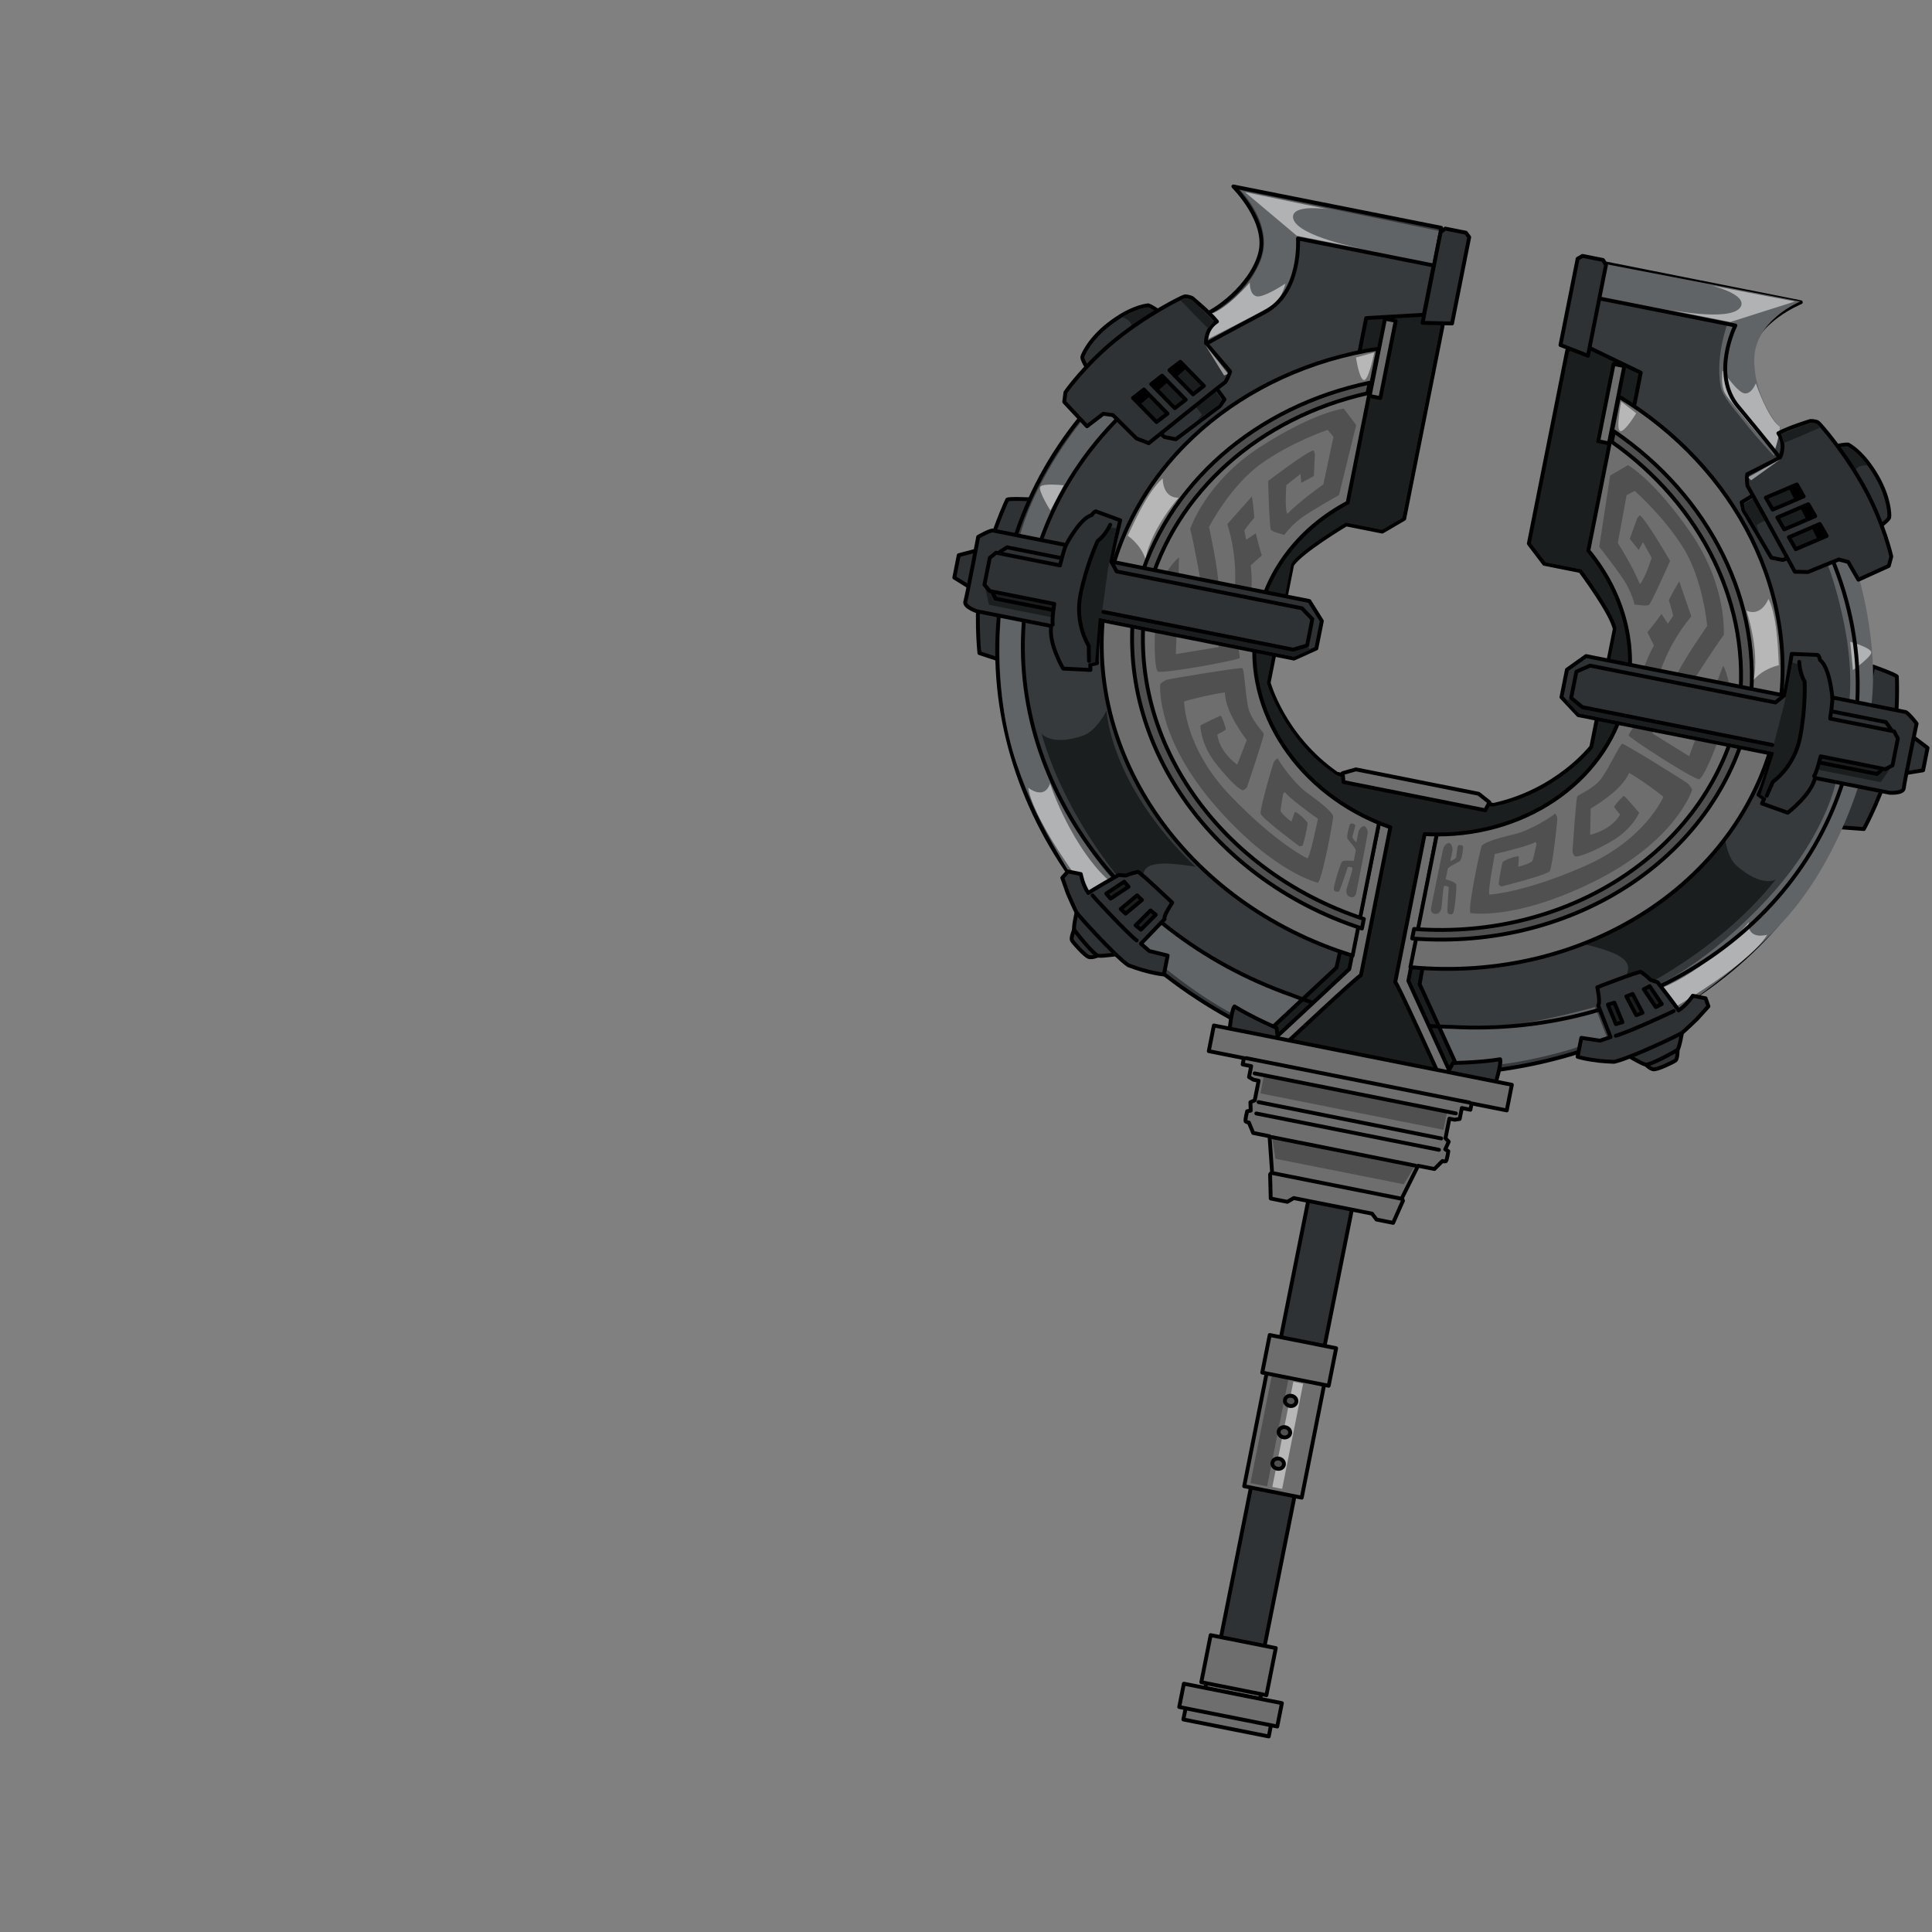 <svg xmlns="http://www.w3.org/2000/svg" width="500" height="500" version="1.1"><rect width="100%" height="100%" fill="#808080" stroke="none"/><g id="x9065" data-trait-type="Weapons" data-trait-value="Hammer"><g><g><g><g><path style="fill:#2E3234;stroke:#000000;stroke-linecap:round;stroke-linejoin:round;" d="M267.333,129.252c0,0-6.068-0.302-6.645,0.036c-1.482,3.172-5.103,11.955-6.748,20.223c-1.643,8.271-0.475,19.511-0.475,19.511l5.747,1.898L267.333,129.252z"></path><g><path style="fill:#363A3C;stroke:#000000;stroke-linecap:round;stroke-linejoin:round;" d="M311.292,158.175c5.29-26.591,26.589-45.915,51.88-49.959l9.8-49.265l-53.782-10.699c0,0,9.105,8.975,6.939,17.292c-2.164,8.317-11.755,15.457-15.865,16.449c-4.113,0.991-11.414,5.763-11.414,5.763l1.574,0.942c-20.612,14.654-35.482,35.851-40.526,61.208c-9.929,49.912,21.481,99.501,72.431,120.073l7.537-7.229l9.768-12.466l0.685-21.055C322.279,218.387,305.225,188.672,311.292,158.175z"></path><path style="fill:#1B1E1E;" d="M269.54,189.838c0,0,2.523,3.381,10.761,0.542c3.474-1.195,6.084-6.464,6.084-6.464s0.694,19.004,22.982,40.383c-8.061-1.282-12.854-1.277-13.466,1.798c-0.613,3.077-0.854,7.503-0.854,7.503S276.7,214.924,269.54,189.838z"></path></g><g><path style="fill:#616467;" d="M301.408,250.454c0,0,9.764,8.179,19.5,12.873c8.076,4.005,9.738,4.096,9.738,4.096l8.871-7.827c0,0-16.403-6.142-23.074-9.986c-6.669-3.845-16.317-11.401-16.317-11.401l-5.738,5.935L301.408,250.454z"></path><path style="fill:#616467;" d="M259.021,159.128c0.063,0.492-2.224,20.102,4.099,38.548c5.059,14.753,13.776,28.319,13.776,28.319l4.066,6.083l7.929-3.697c0,0-9.596-8.555-18.359-30.67c-8.942-22.564-5.667-37.42-5.667-37.42L259.021,159.128z"></path><path style="opacity:0.5;fill:#FFFFFF;" d="M266.11,203.866c0,0,4.124,3.377,5.656-1.115c2.158,6.827,9.184,21.334,17.372,26.798c-2.949,3.572-4.854,5.11-4.854,5.11S267.658,213.767,266.11,203.866z"></path></g><g><path style="fill:#616467;" d="M280.277,108.519c0,0-12.13,14.374-16.512,30.769c1.999,0.4,5.69,1.132,5.69,1.132s1.838-7.628,8.684-17.937c6.849-10.308,11.702-14.619,11.702-14.619l-4.123-3.378L280.277,108.519z"></path><path style="opacity:0.5;fill:#FFFFFF;" d="M271.829,132.1c0,0-3.095-4.933-2.636-6.041c0.461-1.107,6.091-0.467,6.091-0.467L271.829,132.1z"></path><path style="fill:#616467;" d="M320.936,49.203c0,0,9.152,9.032,5.18,18.554c-3.971,9.522-12.944,13.652-12.944,13.652l-1.299,7.335c0,0,5.375-2.338,11.094-5.546c3.188-1.789,7.201-3.604,8.711-6.021c4.222-6.753,4.443-15.504,4.443-15.504l34.527,6.869l1.744-8.767L320.936,49.203z"></path><path style="opacity:0.5;fill:#FFFFFF;" d="M312.361,87.881c0,0,15.274-7.671,17.334-9.181c2.061-1.508,2.978-5.323,2.978-5.323s-5.716,3.82-7.531,3.298c-1.813-0.52-1.696-3.534-1.696-3.534s-6.019,6.956-10.077,8.068C312.266,84.345,312.361,87.881,312.361,87.881z"></path><path style="opacity:0.5;fill:#FFFFFF;" d="M322.193,49.709l13.421,11.302l17.068,3.396c0,0-16.64-3.151-17.968-7.731c-0.666-2.299,2.428-3.354,8.98-2.531C336.928,52.8,322.193,49.709,322.193,49.709z"></path></g></g><g><path style="fill:#2E3234;stroke:#000000;stroke-linecap:round;stroke-linejoin:round;" d="M484.776,172.505c0,0,5.722,2.042,6.127,2.576c0.155,3.499,0.137,12.997-1.509,21.266c-1.644,8.27-7.026,18.208-7.026,18.208l-6.037-0.447L484.776,172.505z"></path><g><path style="fill:#363A3C;stroke:#000000;stroke-linecap:round;stroke-linejoin:round;" d="M467.905,122.773l1.816-0.268c0,0-4.919-7.203-8.337-9.693c-3.42-2.489-9.547-12.757-8.364-21.269c1.183-8.511,13.03-13.318,13.03-13.318l-53.604-10.662l-9.686,48.688c22.778,13.119,35.775,39.706,30.363,66.917c-6.2,31.157-34.377,52.334-65.205,50.642l-7.313,19.417l4.258,15.253l4.195,9.566c54.944,0.488,102.938-33.304,112.865-83.216C486.969,169.474,481.343,144.201,467.905,122.773z"></path><path style="fill:#1B1E1E;" d="M459.553,227.637c0,0-3.625,2.153-10.151-3.62c-2.747-2.431-3.145-8.299-3.145-8.299s-7.914,17.292-36.688,28.515c7.937,1.898,12.366,3.737,11.755,6.815c-0.613,3.075-2.084,7.258-2.084,7.258S443.336,248.07,459.553,227.637z"></path></g><g><path style="fill:#616467;" d="M406.915,271.443c0,0-12.151,3.817-22.944,4.428c-8.994,0.608-10.563,0.059-10.563,0.059l-5.202-10.628c0,0,17.508,0.603,25.141-0.396c7.633-0.998,19.438-4.286,19.438-4.286l3.03,7.677L406.915,271.443z"></path><path style="fill:#616467;" d="M481.023,203.289c-0.244,0.431-5.639,19.423-18.538,34.043c-10.319,11.695-23.565,20.891-23.565,20.891l-6.083,4.068l-5.91-6.453c0,0,12.137-4.231,28.698-21.309c16.896-17.424,19.555-32.402,19.555-32.402L481.023,203.289z"></path><path style="opacity:0.5;fill:#FFFFFF;" d="M457.354,241.906c0,0-5.101,1.544-4.798-3.192c-4.609,5.479-16.651,16.193-26.306,18.11c1.357,4.425,2.53,6.577,2.53,6.577S452.136,250.462,457.354,241.906z"></path></g><g><path style="fill:#616467;" d="M480.752,148.397c0,0,5.706,17.921,3.482,34.746c-2-0.399-5.694-1.134-5.694-1.134s1.224-7.749-1.155-19.894c-2.381-12.144-5.218-17.984-5.218-17.984l5.101-1.543L480.752,148.397z"></path><path style="opacity:0.5;fill:#FFFFFF;" d="M479.531,173.414c0,0,4.75-3.372,4.747-4.572c-0.001-1.199-5.445-2.761-5.445-2.761L479.531,173.414z"></path><path style="fill:#616467;" d="M465.89,78.037c0,0-11.914,4.841-11.888,15.158c0.025,10.316,6.739,17.567,6.739,17.567l-1.61,7.275c0,0-4.072-4.218-8.125-9.372c-2.26-2.871-5.276-6.084-5.746-8.895c-1.315-7.856,1.828-16.024,1.828-16.024l-34.525-6.868l1.743-8.765L465.89,78.037z"></path><path style="opacity:0.5;fill:#FFFFFF;" d="M459.008,117.053c0,0-11.175-12.935-12.5-15.117s-0.714-6.058-0.714-6.058s3.819,5.718,5.696,5.931c1.875,0.212,2.918-2.618,2.918-2.618s2.898,8.73,6.224,11.31C460.452,113.823,459.008,117.053,459.008,117.053z"></path><path style="opacity:0.5;fill:#FFFFFF;" d="M464.535,78.023l-16.725,5.308l-17.07-3.396c0,0,16.578,3.457,19.558-0.266c1.494-1.87-0.957-4.029-7.327-5.774C449.739,75.239,464.535,78.023,464.535,78.023z"></path></g></g></g><g><path style="fill:#1B1E1E;stroke:#000000;stroke-linecap:round;stroke-linejoin:round;" d="M433.458,184.09c5.194-26.112-18.065-41.222-18.065-41.222l9.234-46.422l-13.822-6.671l-3.519-0.059l-1.687,0.984l-9.938,49.977l3.976,5.24l9.334,1.857c0,0,8.196,10.981,8.92,15.045c-0.433,2.177-6.062,30.465-6.062,30.465s-8.729,11.385-25.284,15.028c-9.167-1.823-20.302-4.038-20.302-4.038s-11.134-2.215-20.3-4.039c-13.898-9.702-17.612-23.561-17.612-23.561s5.629-28.289,6.063-30.465c2.223-3.478,13.999-10.485,13.999-10.485l9.332,1.856l5.682-3.32l9.94-49.976l-1.18-1.554l-3.274-1.292l-15.322,0.874l-9.231,46.422c0,0-27.272,5.059-32.47,31.17c-6.804,34.203,24.953,50.022,41.714,55.895l-7.709,34.628l-21.2,19.767l54.751,10.887l-12.023-26.37l6.129-34.943C391.264,220.756,426.654,218.293,433.458,184.09z"></path><g><path style="fill:#1B1E1E;" d="M412.429,193.562c0,0-10.333,12.572-26.613,15.25c-0.523,0.614-0.646,0.831-0.646,0.831s14.947,0.016,27.999-14.975C412.675,193.929,412.429,193.562,412.429,193.562z"></path><rect x="413.083" y="185.821" transform="matrix(-0.981 -0.194 0.194 -0.981 782.629 457.065)" style="fill:#1B1E1E;" width="1.177" height="8.86"></rect><g><polygon style="fill:#1B1E1E;" points="396.354,140.721 400.075,145.559 400.247,144.244 397.892,141.026 408.017,90.123 406.233,91.046 "></polygon><rect x="400.018" y="145.212" transform="matrix(0.981 0.195 -0.195 0.981 36.252 -76.231)" style="fill:#1B1E1E;" width="10.055" height="1.353"></rect><path style="fill:#1B1E1E;" d="M409.365,147.376c0,0,7.994,10.554,8.998,15.15c-0.352,1.768-1.668,8.381-1.668,8.381l1.309,0.26l1.896-9.534c0,0-2.482-6.411-9.791-15.428C409.26,147.206,409.365,147.376,409.365,147.376z"></path></g></g><g><path style="fill:#1B1E1E;" d="M327.861,176.737c0,0,4.735,15.571,18.753,24.275c0.247,0.771,0.277,1.015,0.277,1.015s-13.813-5.706-20.136-24.549C327.491,176.984,327.861,176.737,327.861,176.737z"></path><rect x="327.394" y="168.775" transform="matrix(0.981 0.195 -0.195 0.981 39.974 -60.512)" style="fill:#1B1E1E;" width="1.172" height="8.86"></rect><g><polygon style="fill:#1B1E1E;" points="362.935,134.073 357.646,137.118 357.988,135.838 361.397,133.767 371.521,82.863 372.815,84.399 "></polygon><rect x="347.899" y="134.845" transform="matrix(-0.981 -0.195 0.195 -0.981 672.659 337.251)" style="fill:#1B1E1E;" width="10.055" height="1.353"></rect><path style="fill:#1B1E1E;" d="M348.365,135.243c0,0-11.424,6.691-14.11,10.554c-0.35,1.769-1.667,8.381-1.667,8.381l-1.307-0.261l1.896-9.535c0,0,4.745-4.971,14.948-10.505C348.527,135.126,348.365,135.243,348.365,135.243z"></path></g></g></g><g><g><path style="fill:none;stroke:#000000;stroke-linecap:round;stroke-linejoin:round;" d="M311.62,91.652c-23.104,12.554-40.148,33.528-45.32,59.528c-8.954,45.014,20.738,89.728,67.953,106.335c0,0,5.194,2.057,7.324,2.479"></path><path style="fill:none;stroke:#000000;stroke-linecap:round;stroke-linejoin:round;" d="M309.524,90.405c0,0,8.055-4.513,17.739-9.593c9.691-5.085,8.646-19.09,8.646-19.09l35.365,7.034"></path><path style="fill:#2E3234;stroke:#000000;stroke-linecap:round;stroke-linejoin:round;" d="M375.787,83.716c0.089-0.435,4.445-22.341,4.445-22.341l-0.876-1.155l-5.321-1.059l-1.199,0.892l-4.676,23.502L375.787,83.716z"></path><rect x="356.344" y="82.564" transform="matrix(0.981 0.195 -0.195 0.981 24.964 -67.999)" style="fill:#6E6E6E;stroke:#000000;stroke-linecap:round;stroke-linejoin:round;" width="2.824" height="20.384"></rect><path style="fill:#6E6E6E;stroke:#000000;stroke-linecap:round;stroke-linejoin:round;" d="M349.188,250.8l-19.214,17.896l2.581,1.569c0,0,19.176-17.99,19.652-17.858l7.619-38.3c-0.998-0.348-1.979-0.723-2.943-1.12L349.188,250.8z"></path><g><path style="fill:#6E6E6E;stroke:#000000;stroke-linecap:round;stroke-linejoin:round;" d="M325.396,160.408c2.646-13.31,11.46-24.005,23.375-30.308l7.93-39.858c-34.971,5.398-63.582,29.255-70.182,62.433c-8.104,40.745,19.845,81.206,63.535,94.648l6.829-34.334C334.698,203.883,321.057,182.217,325.396,160.408z"></path><path style="opacity:0.5;fill:#FFFFFF;" d="M291.872,138.645c0.489-0.862,4.786-11.199,9.026-14.831c0.19,5.472,4.124,4.976,4.124,4.976s-7.003,7.879-8.592,15.876C295.259,140.917,291.872,138.645,291.872,138.645z"></path><path style="opacity:0.5;fill:#FFFFFF;" d="M350.93,92.517c0,0,0.806,5.596,2.035,5.839c1.229,0.245,2.698-7.137,2.698-7.137L350.93,92.517z"></path><path style="fill:#505050;stroke:#000000;stroke-linecap:round;stroke-linejoin:round;" d="M353.911,101.776l0.541-2.722c-29.194,6.092-52.903,26.081-60.163,53.582l2.76,0.549C304.006,127.063,326.314,107.972,353.911,101.776z"></path><path style="fill:#505050;stroke:#000000;stroke-linecap:round;stroke-linejoin:round;" d="M297.045,152.511c0.28-1.388,0.599-2.76,0.958-4.112l-2.763-0.549c-0.357,1.354-0.674,2.726-0.949,4.115c-7.515,37.775,18.012,75.292,58.182,88.327l0.489-2.463C314.317,225.112,289.8,188.937,297.045,152.511z"></path><g><path style="fill:#505050;" d="M308.021,136.893c0,0,3.929-12.036,17.996-21.152c14.052-9.106,21.733-10.003,21.733-10.003l3.237,4.262l-4.455,18.117c0,0-5.556,3.117-8.889,5.32c-3.332,2.204-5.248,4.989-5.248,4.989s-3.08-0.764-3.485-1.297c-0.406-0.533-0.714-12.659-0.714-12.659s10.032-7.656,11.784-7.911c0.318,0.968,0.318,0.968,0.318,0.968l-0.277,5.675l-3.248,1.768l-0.221-2.305l-3.64,2.894c0,0-0.497,5.934,0.226,7.435c3.62-3.653,9.347-7.643,9.347-7.643l2.618-12.296l-1.511-1.809c0,0-9.306,3.125-17.238,8.787c-7.932,5.661-13.459,16.325-13.459,16.325s2.584,11.824,2.411,15.258c-0.309,3.257-4.323,0.348-4.323,0.348S309.18,141.347,308.021,136.893z"></path><path style="fill:#505050;" d="M317.632,135.638l6.365-7.179c0,0,0.589,3.887,0.599,5.549c-1.55,1.804-2.566,3.279-2.566,3.279l0.476,2.412l2.485-1.692c0,0,1.233,4.921,1.581,5.744c-1.435,1.223-2.897,2.591-2.897,2.591s0.589,3.887,0.003,7.692c-3.41-0.83-4.17-1.283-4.17-1.283S320.543,144.965,317.632,135.638z"></path><path style="fill:#505050;" d="M300.992,149.671c0.045-0.217,2.102-3.824,4.138-5.397c-0.048,4.402-0.825,25.002-0.825,25.002l11.081-1.812l-0.284-2.093l4.969,0.367c0,0,0.913,4.083,0.754,4.561c-0.158,0.477-18.725,3.967-21.193,3.534c-1.496-1.77-0.775-20.175,1.319-23.944"></path><path style="fill:#505050;" d="M341.167,228.469c0,0-11.153-2.332-26.252-19.475c-16.009-18.171-14.651-31.926-14.651-31.926c-0.018-0.229,1.066-0.863,1.562-1.104c0.496-0.242,19.168-3.313,19.689-3.04c0.519,0.273,0.771,6.713,1.505,10.084c0.732,3.368,3.9,6.374,4.049,6.913c0.148,0.537-4.339,13.783-4.339,13.783s-0.602,0.786-1.115,0.798c-0.513,0.009-2.852-1.7-6.931-6.865c-4.079-5.167-4.029-9.907-4.029-9.907s5.041-2.56,5.286-2.512c0.246,0.051,1.44,3.342,1.266,3.588c-0.178,0.249-2.167,1.267-2.167,1.267s0.204,4.112,5.149,7.811c1.283-3.251,2.475-6.351,2.475-6.351s-5.657-7.175-5.653-12.322c-2.804,0.291-10.307,2.078-10.558,2.368c0,0,0.051,11.942,12,24.387c11.948,12.444,19.887,16.173,19.887,16.173c0.68-0.208,2.613-9.605,2.742-10.26c-1.028-0.598-8.141-5.916-8.521-6.896c-0.288,0.168-0.474,0.47-0.474,0.47s-0.678,3.711-0.674,4.335c0.006,0.622,2.578,2.773,2.821,2.822c0.373-1.226,0.878-2.484,0.878-2.484c0.523-0.064,3.012,2.185,3.314,2.923c-0.203,1.654-1.149,5.765-1.354,5.837c-0.205,0.073-0.794,0.124-0.794,0.124s-9.897-7.341-10.051-8.5c0.001-1.924,3.245-13.099,3.505-13.442c0.26-0.345,1.023-0.983,0.98-0.766c-0.043,0.217,3.862,6.252,7.832,9.079c3.971,2.825,6.457,5.074,6.48,5.926c0.022,0.853-2.536,14.992-3.827,16.999"></path><path style="fill:#505050;" d="M349.352,213.301c0,0-0.983,3.026-0.612,3.724c0.375,0.694,2.237,2.537,2.122,3.135c-0.119,0.6-0.533,2.664-0.533,2.664s-2.609-0.348-3.038,0.19c-0.423,0.537-2.354,6.713-2.081,7.275c0.269,0.563,1.027,0.601,1.328,0.378c0.298-0.222,2.27-6.278,2.27-6.278s1.121-0.171,1.218,0.298c0.096,0.472-1.541,5.18-1.577,5.682c-0.037,0.501-0.047,1.518,1.109,1.804c1.156,0.289,1.415-1.018,1.415-1.018s3.029-15.233,3.004-15.748c-0.026-0.513-0.332-1.536-0.955-1.604c-0.628-0.067-1.272,0.935-1.389,1.194s-0.605,3.048-0.605,3.048s-0.955-0.984-1.011-1.333c-0.061-0.351,0.839-2.944,0.699-3.197C350.572,213.26,349.758,212.872,349.352,213.301z"></path></g></g><g><path style="fill:#2E3234;stroke:#000000;stroke-linecap:round;stroke-linejoin:round;" d="M300.116,80.804c0,0-1.612-1.302-2.961-1.795c-1.135,0.151-4.739,0.716-10.06,4.785c-5.019,3.842-6.85,7.913-6.979,8.565c-0.131,0.653,1.281,2.969,1.281,2.969L300.116,80.804z"></path><path style="fill:#1B1E1E;" d="M290.412,82.079c0,0,2.661,0.689,2.479,2.811c2.182-1.724,6.207-4.28,6.207-4.28s-1.262-0.891-1.954-1.029C294.654,79.646,291.06,81.646,290.412,82.079z"></path><polygon style="fill:#2E3234;stroke:#000000;stroke-linecap:round;stroke-linejoin:round;" points="299.484,111.368 301.354,113.096 304.299,113.683 315.708,105.094 316.902,103.371 314.098,99.495 "></polygon><polygon style="fill:#1B1E1E;" points="309.46,105.291 311.058,107.289 309.907,108.658 315.47,104.809 316.145,103.423 314.497,101.256 "></polygon><path style="fill:#2E3234;stroke:#000000;stroke-linecap:round;stroke-linejoin:round;" d="M275.417,104.015l5.895,6.303l4.218-3.234l2.484,0.344l6.117,6.042l3.158,1.232c0,0,19.057-15.361,19.826-15.813c1.001-1.608,1.231-2.77,1.231-2.77l-6.214-7.269c0,0-0.289-3.677,2.819-5.624c-2.051-2.52-6.444-6.107-6.444-6.107s-1.25-0.551-1.964-0.391c-0.713,0.159-9.59,4.577-17.698,11.108c-8.105,6.531-13.104,13.681-13.104,13.681L275.417,104.015z"></path><path style="opacity:0.5;fill:#FFFFFF;" d="M311.802,89.09l5.936,7.536c0,0-0.069,0.345-0.946,0.531C315.429,94.968,311.802,89.09,311.802,89.09z"></path><path style="fill:#1B1E1E;" d="M305.447,77.634c0,0,1.044-0.432,1.29-0.462c0.246-0.032,1.477,0.213,1.678,0.413c0.199,0.2,5.77,5.543,5.77,5.543s-1.286,1.664-1.488,1.863C312.065,84.545,305.447,77.634,305.447,77.634z"></path><g><polygon style="fill:#1B1E1E;stroke:#000000;stroke-linecap:round;stroke-linejoin:round;" points="302.148,107.041 299.321,109.224 293.222,102.988 296.049,100.805 "></polygon><polygon points="295.083,104.71 297.331,102.758 296.2,101.215 293.55,103.085 "></polygon><polygon style="fill:#1B1E1E;stroke:#000000;stroke-linecap:round;stroke-linejoin:round;" points="306.861,103.454 304.037,105.639 297.933,99.402 300.758,97.217 "></polygon><polygon points="299.844,100.98 302.091,99.029 300.959,97.485 298.307,99.357 "></polygon><polygon style="fill:#1B1E1E;stroke:#000000;stroke-linecap:round;stroke-linejoin:round;" points="311.574,99.867 308.747,102.052 302.647,95.816 305.473,93.632 "></polygon><polygon points="304.556,97.48 306.804,95.531 305.671,93.985 303.021,95.856 "></polygon></g></g><g><polygon style="fill:#2E3234;stroke:#000000;stroke-linecap:round;stroke-linejoin:round;" points="250.907,151.924 246.97,149.482 248.124,143.679 253.691,142.223 "></polygon><g><path style="fill:#2E3234;stroke:#000000;stroke-linecap:round;stroke-linejoin:round;" d="M289.918,134.649c0,0-2.482,9.914-2.301,10.704c10.151,2.018,51.245,10.193,51.245,10.193l3.229,5.165l-1.415,7.109l-5.796,2.617l-50.265-9.997c0,0-1.025,9.446-0.691,11.173c-1.26,0.351-1.779,0.4-1.779,0.4l0.067,1.37l-7.077-0.352c0,0-3.816-6.489-3.084-11.021c-7.042-1.4-19.319-3.842-19.319-3.842s-3.188-1.086-2.929-2.393c0.74-2.87,3.348-16.827,3.348-16.827s2.696-1.577,3.736-1.671c6.875,1.369,18.991,3.777,18.991,3.777s3.6-6.975,6.641-7.727c0.503-0.806,1.051-0.999,1.051-0.999L289.918,134.649z"></path><path style="fill:#1B1E1E;" d="M287.351,136.466l-3.288,4.063c0,0-3.938,7.421-4.521,13.09c-0.771,7.501,2.06,13.359,2.06,13.359l0.25,4.766l1.581-0.324l0.904-11.172l0.899-2.1l1.521-10.967l2.147-10.486L287.351,136.466z"></path><polygon style="fill:#1B1E1E;" points="254.771,151.335 255.941,156.519 272.32,159.775 272.994,156.393 255.908,153.075 "></polygon><polygon style="fill:#1B1E1E;" points="339.262,168.055 338.206,167.412 334.695,167.691 285.407,157.887 283.824,159.81 334.972,169.985 "></polygon><polyline style="fill:none;stroke:#000000;stroke-linecap:round;stroke-linejoin:round;" points="287.617,145.354 288.987,147.887 336.957,157.43 339.634,160.223 338.278,167.042 334.658,168.131 285.541,158.36 "></polyline><path style="fill:none;stroke:#000000;stroke-linecap:round;stroke-linejoin:round;" d="M281.827,171.045l-0.068-3.936c0,0-3.661-5.554-2.131-13.242c1.528-7.688,4.465-13.891,4.465-13.891c2.06-1.512,3.225-4.157,3.225-4.157"></path><path style="fill:#2E3234;stroke:#000000;stroke-linecap:round;stroke-linejoin:round;" d="M275.878,141.056c-0.586,1.242-1.558,5.271-1.558,5.271l-16.538-3.288l-1.626,1.334l-1.385,6.963l1.377,1.631l16.698,3.322c0,0-0.673,4.239-0.384,5.354"></path><polyline style="fill:none;stroke:#000000;stroke-linecap:round;stroke-linejoin:round;" points="256.908,153.419 257.633,154.919 272.039,157.786 "></polyline><polyline style="fill:none;stroke:#000000;stroke-linecap:round;stroke-linejoin:round;" points="258.659,142.91 260.613,141.641 274.203,144.344 "></polyline></g></g><g><g><path style="fill:#2E3234;stroke:#000000;stroke-linecap:round;stroke-linejoin:round;" d="M277.998,240.56c0,0-0.944,2.188-0.563,2.83c0.384,0.644,3.2,3.803,4.262,4.243c1.063,0.438,3.063-0.635,3.063-0.635L277.998,240.56z"></path><path style="fill:#2E3234;stroke:#000000;stroke-linecap:round;stroke-linejoin:round;" d="M278.705,235.726c0,0-0.966,4.218-0.707,4.834c0.26,0.619,5.08,6.553,6.185,6.772c1.104,0.222,5.85-0.533,5.85-0.533L278.705,235.726z"></path></g><g><path style="fill:#2E3234;stroke:#000000;stroke-linecap:round;stroke-linejoin:round;" d="M276.393,225.539l-1.475,1.628l1.475,4.14c0,0,1.841,4.211,2.224,4.853c0.382,0.643,9.894,11.243,13.374,13.634c5.576,2.127,9.224,2.399,9.224,2.399l0.976-4.898l-4.745-1.169l-2.177-1.901l6.117-6.363c-0.34-0.857,1.993-4.241,1.993-4.241s-8.041-7.706-8.879-7.984c-1.729,0.334-3.127,0.959-3.127,0.959l-1.884-0.149c0,0-7.491,4.279-7.824,4.666c-1.444-2.04-1.955-4.915-1.955-4.915L276.393,225.539z"></path><path style="fill:none;stroke:#000000;stroke-linecap:round;stroke-linejoin:round;" d="M282.757,231.723c0.13,0.311,9.122,9.958,11.403,11.655"></path></g><g><polygon style="fill:#1B1E1E;stroke:#000000;stroke-linecap:round;stroke-linejoin:round;" points="287.414,232.569 286.297,231.253 290.953,228.174 292.069,229.491 "></polygon><polygon style="fill:#1B1E1E;stroke:#000000;stroke-linecap:round;stroke-linejoin:round;" points="291.297,236.449 290.035,235.243 294.273,231.721 295.535,232.927 "></polygon><polygon style="fill:#1B1E1E;stroke:#000000;stroke-linecap:round;stroke-linejoin:round;" points="295.277,240.59 293.902,239.484 297.756,235.625 299.129,236.732 "></polygon></g></g><path style="fill:#2E3234;stroke:#000000;stroke-linecap:round;stroke-linejoin:round;" d="M318.119,267.318c0,0,0.577-6.106,1.365-6.855c4.542,2.825,10.895,5.559,10.895,5.559l0.525,4.407L318.119,267.318z"></path></g><g><path style="fill:none;stroke:#000000;stroke-linecap:round;stroke-linejoin:round;" d="M460.096,121.186c16.541,20.441,24.263,46.341,19.091,72.339c-8.954,45.016-53.498,74.965-103.473,72.237c0,0-5.586-0.091-7.716-0.514"></path><path style="fill:none;stroke:#000000;stroke-linecap:round;stroke-linejoin:round;" d="M462.509,120.835c0,0-5.714-7.252-12.716-15.651c-7.008-8.406-0.684-20.947-0.684-20.947l-35.363-7.035"></path><path style="fill:#2E3234;stroke:#000000;stroke-linecap:round;stroke-linejoin:round;" d="M403.851,89.297c0.087-0.435,4.443-22.34,4.443-22.34l1.251-0.73l5.32,1.057l0.767,1.284l-4.674,23.501L403.851,89.297z"></path><rect x="415.64" y="94.358" transform="matrix(-0.981 -0.195 0.195 -0.981 805.737 288.36)" style="fill:#6E6E6E;stroke:#000000;stroke-linecap:round;stroke-linejoin:round;" width="2.822" height="20.384"></rect><path style="fill:#6E6E6E;stroke:#000000;stroke-linecap:round;stroke-linejoin:round;" d="M364.481,253.843l10.908,23.887l-2.986,0.462c0,0-10.832-23.958-11.323-24.02l7.617-38.299c1.055,0.061,2.104,0.089,3.148,0.089L364.481,253.843z"></path><g><path style="fill:#6E6E6E;stroke:#000000;stroke-linecap:round;stroke-linejoin:round;" d="M421.058,179.437c2.647-13.309-1.4-26.564-9.996-36.946l7.927-39.859c30.241,18.369,47.545,51.361,40.945,84.539c-8.103,40.743-49.41,67.429-94.918,63.129l6.83-34.337C395.825,216.043,416.721,201.245,421.058,179.437z"></path><path style="opacity:0.5;fill:#FFFFFF;" d="M460.358,172.159c-0.125-0.984-0.137-12.178-2.664-17.158c-2.271,4.984-5.716,3.02-5.716,3.02s3.455,9.96,1.862,17.957C456.36,172.962,460.358,172.159,460.358,172.159z"></path><path style="opacity:0.5;fill:#FFFFFF;" d="M423.449,106.942c0,0-2.887,4.861-4.116,4.617c-1.229-0.246,0.238-7.627,0.238-7.627L423.449,106.942z"></path><path style="fill:#505050;stroke:#000000;stroke-linecap:round;stroke-linejoin:round;" d="M417.149,114.355l0.542-2.722c24.642,16.801,38.897,44.342,35.079,72.526l-2.761-0.548C453.578,156.815,440.274,130.64,417.149,114.355z"></path><path style="fill:#505050;stroke:#000000;stroke-linecap:round;stroke-linejoin:round;" d="M450.271,182.991c0.276-1.389,0.508-2.78,0.689-4.166l2.764,0.548c-0.189,1.389-0.42,2.775-0.696,4.166c-7.514,37.776-45.457,62.667-87.557,59.339l0.49-2.464C406.533,243.454,443.025,219.417,450.271,182.991z"></path><g><path style="fill:#505050;" d="M446.107,164.361c0,0,0.979-12.624-8.531-26.429c-9.497-13.791-16.249-17.56-16.249-17.56l-4.622,2.7l-2.816,18.442c0,0,3.938,5.005,6.174,8.316c2.233,3.311,2.939,6.618,2.939,6.618s3.139,0.472,3.719,0.136c0.577-0.337,5.504-11.422,5.504-11.422s-6.34-10.913-7.861-11.819c-0.664,0.772-0.664,0.772-0.664,0.772l-1.915,5.35l2.322,2.874l1.087-2.044l2.256,4.067c0,0-1.811,5.672-3.054,6.783c-1.946-4.761-5.712-10.638-5.712-10.638l2.29-12.363l2.087-1.092c0,0,7.399,6.448,12.563,14.714c5.165,8.267,6.188,20.231,6.188,20.231s-6.912,9.936-8.067,13.177c-0.962,3.125,3.862,1.974,3.862,1.974S443.336,168.032,446.107,164.361z"></path><path style="fill:#505050;" d="M437.709,159.524l-3.132-9.07c0,0-2.033,3.366-2.679,4.898c0.743,2.258,1.118,4.011,1.118,4.011l-1.364,2.047l-1.649-2.516c0,0-3.021,4.075-3.657,4.701c0.858,1.68,1.685,3.503,1.685,3.503s-2.03,3.366-2.942,7.105c3.465,0.54,4.342,0.412,4.342,0.412S431.448,167.025,437.709,159.524z"></path><path style="fill:#505050;" d="M447.712,178.857c0.045-0.219-0.478-4.338-1.756-6.572c-1.642,4.085-8.807,23.416-8.807,23.416l-9.545-5.915l1.065-1.825l-4.733-1.563c0,0-2.404,3.425-2.441,3.927c-0.036,0.5,15.784,10.829,18.227,11.372c2.063-1.059,8.435-18.342,7.949-22.623"></path><path style="fill:#505050;" d="M380.441,236.28c0,0,11.196,2.112,31.706-7.944c21.745-10.662,25.753-23.89,25.753-23.89c0.103-0.205-0.655-1.205-1.02-1.616c-0.365-0.412-16.441-10.397-17.027-10.343c-0.586,0.053-3.281,5.908-5.249,8.74c-1.967,2.833-6.044,4.396-6.387,4.837c-0.344,0.441-1.268,14.395-1.268,14.395s0.254,0.958,0.727,1.163c0.47,0.206,3.285-0.477,9.029-3.689c5.747-3.211,7.514-7.61,7.514-7.61s-3.677-4.294-3.922-4.342c-0.247-0.05-2.611,2.534-2.542,2.832c0.067,0.295,1.517,1.998,1.517,1.998s-1.764,3.72-7.744,5.244c0.058-3.495,0.145-6.815,0.145-6.815s7.97-4.465,9.937-9.218c2.479,1.34,8.728,5.863,8.849,6.227c0,0-4.617,11.013-20.42,17.937c-15.802,6.924-24.563,7.33-24.563,7.33c-0.55-0.449,1.262-9.871,1.394-10.525c1.18-0.161,9.784-2.353,10.512-3.112c0.201,0.267,0.259,0.617,0.259,0.617s-0.797,3.688-1.039,4.263c-0.242,0.574-3.44,1.576-3.687,1.528c0.127-1.276,0.143-2.63,0.143-2.63c-0.46-0.261-3.619,0.864-4.181,1.43c-0.447,1.607-1.147,5.767-0.982,5.912c0.16,0.146,0.682,0.419,0.682,0.419s11.955-2.994,12.539-4.008c0.74-1.779,2.017-13.341,1.908-13.76c-0.108-0.418-0.569-1.3-0.613-1.084c-0.046,0.219-5.962,4.3-10.712,5.393c-4.747,1.091-7.907,2.215-8.253,2.994c-0.348,0.78-3.394,14.821-2.969,17.167"></path><path style="fill:#505050;" d="M378.685,219.135c0,0-0.249,3.173-0.859,3.674c-0.611,0.501-3.041,1.487-3.16,2.085c-0.118,0.6-0.53,2.667-0.53,2.667s2.547,0.678,2.733,1.337c0.189,0.659-0.391,7.104-0.858,7.521c-0.464,0.417-1.178,0.16-1.372-0.162c-0.191-0.319,0.307-6.668,0.307-6.668s-0.968-0.588-1.237-0.191c-0.273,0.399-0.56,5.376-0.719,5.854c-0.156,0.476-0.537,1.419-1.714,1.242c-1.177-0.179-0.919-1.482-0.919-1.482s3.03-15.233,3.251-15.698c0.221-0.466,0.894-1.292,1.497-1.117c0.604,0.177,0.816,1.35,0.823,1.635c0.009,0.284-0.605,3.046-0.605,3.046s1.258-0.541,1.445-0.844c0.188-0.3,0.348-3.039,0.577-3.222C377.571,218.63,378.472,218.583,378.685,219.135z"></path></g></g><g><path style="fill:#2E3234;stroke:#000000;stroke-linecap:round;stroke-linejoin:round;" d="M474.876,115.566c0,0,1.988-0.584,3.424-0.526c0.989,0.575,4.103,2.475,7.459,8.27c3.172,5.472,3.301,9.933,3.173,10.585c-0.129,0.654-2.323,2.253-2.323,2.253L474.876,115.566z"></path><path style="fill:#1B1E1E;" d="M483.351,120.456c0,0-2.72-0.381-3.363,1.649c-1.357-2.428-4.098-6.331-4.098-6.331s1.507-0.34,2.198-0.203C480.364,116.585,482.923,119.811,483.351,120.456z"></path><polygon style="fill:#2E3234;stroke:#000000;stroke-linecap:round;stroke-linejoin:round;" points="463.764,144.044 461.375,144.927 458.429,144.341 451.176,132.041 450.73,129.99 454.804,127.484 "></polygon><polygon style="fill:#1B1E1E;" points="456.874,134.613 454.631,135.846 455.171,137.554 451.505,131.867 451.412,130.332 453.762,128.958 "></polygon><path style="fill:#2E3234;stroke:#000000;stroke-linecap:round;stroke-linejoin:round;" d="M488.813,146.464l-7.857,3.564l-2.66-4.602l-2.428-0.633l-7.963,3.242l-3.391-0.071c0,0-11.727-21.486-12.264-22.195c-0.31-1.871-0.078-3.033-0.078-3.033l8.521-4.335c0,0,1.675-3.287-0.451-6.273c2.856-1.543,8.289-3.177,8.289-3.177s1.368-0.03,1.966,0.391c0.597,0.42,7.108,7.898,12.097,17.035c4.991,9.136,6.871,17.654,6.871,17.654L488.813,146.464z"></path><path style="opacity:0.5;fill:#FFFFFF;" d="M460.909,118.75l-8.367,4.691c0,0-0.068,0.346,0.67,0.853C455.309,122.792,460.909,118.75,460.909,118.75z"></path><path style="fill:#1B1E1E;" d="M471.163,110.597c0,0-0.8-0.799-1.017-0.92c-0.215-0.123-1.442-0.367-1.704-0.26c-0.262,0.108-7.455,2.915-7.455,2.915s0.556,2.029,0.662,2.289C462.403,114.451,471.163,110.597,471.163,110.597z"></path><g><polygon style="fill:#1B1E1E;stroke:#000000;stroke-linecap:round;stroke-linejoin:round;" points="462.956,139.028 464.734,142.127 472.756,138.7 470.98,135.602 "></polygon><polygon points="470.373,139.578 469.046,136.915 470.684,135.922 472.414,138.664 "></polygon><polygon style="fill:#1B1E1E;stroke:#000000;stroke-linecap:round;stroke-linejoin:round;" points="459.976,133.911 461.752,137.01 469.774,133.583 468.001,130.484 "></polygon><polygon points="467.406,134.311 466.077,131.649 467.714,130.656 469.445,133.397 "></polygon><polygon style="fill:#1B1E1E;stroke:#000000;stroke-linecap:round;stroke-linejoin:round;" points="456.994,128.794 458.77,131.893 466.794,128.466 465.02,125.368 "></polygon><polygon points="464.39,129.275 463.062,126.612 464.698,125.619 466.432,128.361 "></polygon></g></g><g><polygon style="fill:#2E3234;stroke:#000000;stroke-linecap:round;stroke-linejoin:round;" points="493.122,200.104 497.695,199.355 498.849,193.552 494.264,190.077 "></polygon><g><path style="fill:#2E3234;stroke:#000000;stroke-linecap:round;stroke-linejoin:round;" d="M463.693,169.217c0,0-1.499,10.107-1.972,10.768c-10.151-2.021-51.246-10.194-51.246-10.194l-4.958,3.538l-1.414,7.108l4.353,4.636l50.264,9.998c0,0-2.666,9.123-3.636,10.587c1.029,0.808,1.491,1.05,1.491,1.05l-0.587,1.241l6.674,2.383c0,0,6.011-4.535,7.068-9c7.038,1.4,19.317,3.842,19.317,3.842s3.361,0.216,3.62-1.088c0.414-2.936,3.348-16.829,3.348-16.829s-1.889-2.487-2.813-2.972c-6.877-1.367-18.993-3.777-18.993-3.777s-0.654-7.822-3.179-9.681c-0.154-0.936-0.587-1.324-0.587-1.324L463.693,169.217z"></path><path style="fill:#1B1E1E;" d="M465.371,171.876l1.479,5.01c0,0,0.799,8.364-0.831,13.825c-2.156,7.224-7.015,11.554-7.015,11.554l-2.056,4.308l-1.34-0.906L459.049,195l-0.021-2.283l2.789-10.716l2.03-10.507L465.371,171.876z"></path><polygon style="fill:#1B1E1E;" points="489.777,198.082 486.712,202.421 470.333,199.164 471.007,195.779 488.061,199.252 "></polygon><polygon style="fill:#1B1E1E;" points="405.322,181.196 406.544,181.005 409.678,182.605 458.965,192.409 459.69,194.793 408.549,184.619 "></polygon><polyline style="fill:none;stroke:#000000;stroke-linecap:round;stroke-linejoin:round;" points="461.722,179.985 459.484,181.803 411.515,172.26 407.97,173.816 406.616,180.635 409.545,183.027 458.661,192.796 "></polyline><path style="fill:none;stroke:#000000;stroke-linecap:round;stroke-linejoin:round;" d="M457.238,205.937l1.571-3.608c0,0,5.508-3.732,7.033-11.419c1.531-7.688,1.193-14.542,1.193-14.542c-1.327-2.184-1.391-5.075-1.391-5.075"></path><path style="fill:#2E3234;stroke:#000000;stroke-linecap:round;stroke-linejoin:round;" d="M474.21,180.508c0.069,1.37-0.574,5.465-0.574,5.465l16.534,3.289l0.993,1.857l-1.386,6.963l-1.895,0.98l-16.702-3.321c0,0-0.999,4.173-1.693,5.092"></path><polyline style="fill:none;stroke:#000000;stroke-linecap:round;stroke-linejoin:round;" points="487.006,199.191 485.762,200.3 471.355,197.434 "></polyline><polyline style="fill:none;stroke:#000000;stroke-linecap:round;stroke-linejoin:round;" points="489.41,188.81 488.088,186.887 474.499,184.185 "></polyline></g></g><g><g><path style="fill:#2E3234;stroke:#000000;stroke-linecap:round;stroke-linejoin:round;" d="M434.173,271.627c0,0,0.036,2.384-0.563,2.826c-0.599,0.449-4.413,2.29-5.561,2.29c-1.148-0.002-2.586-1.761-2.586-1.761L434.173,271.627z"></path><path style="fill:#2E3234;stroke:#000000;stroke-linecap:round;stroke-linejoin:round;" d="M435.37,266.889c0,0-0.722,4.269-1.197,4.738c-0.474,0.469-7.198,4.109-8.305,3.891c-1.105-0.223-5.2-2.731-5.2-2.731L435.37,266.889z"></path></g><g><path style="fill:#2E3234;stroke:#000000;stroke-linecap:round;stroke-linejoin:round;" d="M441.409,258.362l0.735,2.068l-2.948,3.26c0,0-3.312,3.185-3.914,3.63c-0.595,0.447-13.437,6.604-17.567,7.48c-5.969-0.171-9.44-1.313-9.44-1.313l0.973-4.896l4.832,0.734l2.737-0.925l-3.215-8.218c0.641-0.664-0.219-4.681-0.219-4.681s10.379-4.044,11.26-3.982c1.465,0.972,2.52,2.086,2.52,2.086l1.799,0.585c0,0,5.283,6.819,5.441,7.302c2.115-1.332,3.689-3.79,3.689-3.79L441.409,258.362z"></path><path style="fill:none;stroke:#000000;stroke-linecap:round;stroke-linejoin:round;" d="M433.161,261.642c-0.241,0.235-12.241,5.707-14.996,6.403"></path></g><g><polygon style="fill:#1B1E1E;stroke:#000000;stroke-linecap:round;stroke-linejoin:round;" points="428.53,260.639 430.068,259.852 426.944,255.226 425.408,256.016 "></polygon><polygon style="fill:#1B1E1E;stroke:#000000;stroke-linecap:round;stroke-linejoin:round;" points="423.46,262.738 425.088,262.105 422.521,257.23 420.892,257.864 "></polygon><polygon style="fill:#1B1E1E;stroke:#000000;stroke-linecap:round;stroke-linejoin:round;" points="418.198,265.042 419.892,264.544 417.809,259.505 416.115,260.003 "></polygon></g></g><path style="fill:#2E3234;stroke:#000000;stroke-linecap:round;stroke-linejoin:round;" d="M386.867,280.993c0,0,1.804-5.864,1.361-6.857c-5.276,0.876-12.188,0.967-12.188,0.967l-2.178,3.871L386.867,280.993z"></path></g></g></g><polygon style="fill:#6E6E6E;stroke:#000000;stroke-linecap:round;stroke-linejoin:round;" points="382.674,205.431 350.908,199.113 347.481,200.091 347.704,202.396 384.378,209.693 385.464,207.647 "></polygon><g><g><path style="fill:#2E3234;stroke:#000000;stroke-linecap:round;stroke-linejoin:round;" d="M339.47,306.25l-24.083,120.46l11.296,2.246l24.013-120.101C347.509,306.646,343.659,305.279,339.47,306.25z"></path><g><rect x="324.771" y="355.435" transform="matrix(0.981 0.195 -0.195 0.981 78.732 -57.707)" style="fill:#6E6E6E;stroke:#000000;stroke-linecap:round;stroke-linejoin:round;" width="15.179" height="30.913"></rect><rect x="331.727" y="357.5" transform="matrix(0.981 0.196 -0.196 0.981 79.364 -58.136)" style="opacity:0.5;fill:#FFFFFF;" width="2.587" height="27.754"></rect><polygon style="fill:#505050;" points="333.43,356.988 327.923,384.668 323.615,383.813 329.185,355.822 "></polygon><g><path style="fill:#505050;stroke:#000000;stroke-linecap:round;stroke-linejoin:round;" d="M335.494,362.844c-0.145,0.72-0.92,1.175-1.733,1.011c-0.813-0.159-1.357-0.877-1.213-1.597c0.143-0.723,0.919-1.175,1.732-1.01C335.094,361.408,335.638,362.118,335.494,362.844z"></path><path style="fill:#505050;stroke:#000000;stroke-linecap:round;stroke-linejoin:round;" d="M333.877,370.97c-0.144,0.718-0.918,1.171-1.731,1.01c-0.813-0.164-1.358-0.877-1.214-1.599c0.141-0.721,0.919-1.175,1.732-1.014C333.479,369.531,334.021,370.245,333.877,370.97z"></path><path style="fill:#505050;stroke:#000000;stroke-linecap:round;stroke-linejoin:round;" d="M332.264,379.09c-0.144,0.721-0.92,1.178-1.734,1.014c-0.813-0.163-1.357-0.876-1.215-1.601c0.145-0.719,0.921-1.174,1.735-1.011C331.864,377.654,332.404,378.37,332.264,379.09z"></path></g></g><g><rect x="312.033" y="435.201" transform="matrix(0.981 0.195 -0.195 0.981 91.267 -53.865)" style="fill:#6E6E6E;stroke:#000000;stroke-linecap:round;stroke-linejoin:round;" width="14.471" height="3.011"></rect><rect x="311.837" y="424.666" transform="matrix(0.981 0.195 -0.195 0.981 90.216 -54.233)" style="fill:#6E6E6E;stroke:#000000;stroke-linecap:round;stroke-linejoin:round;" width="17.185" height="12.423"></rect><rect x="306.535" y="441.028" transform="matrix(0.981 0.195 -0.195 0.981 92.748 -53.466)" style="fill:#6E6E6E;stroke:#000000;stroke-linecap:round;stroke-linejoin:round;" width="22.526" height="6.159"></rect><rect x="305.443" y="438.126" transform="matrix(0.981 0.195 -0.195 0.981 92.178 -53.628)" style="fill:#6E6E6E;stroke:#000000;stroke-linecap:round;stroke-linejoin:round;" width="25.863" height="6.157"></rect></g><rect x="327.349" y="347.08" transform="matrix(0.981 0.195 -0.195 0.981 75.153 -58.819)" style="fill:#6E6E6E;stroke:#000000;stroke-linecap:round;stroke-linejoin:round;" width="17.526" height="9.909"></rect></g><g><path style="fill:#6E6E6E;stroke:#000000;stroke-linecap:round;stroke-linejoin:round;" d="M314.153,265.395l-1.32,6.64l9.087,1.809l-0.324,1.63l2.209,0.44l-0.563,2.831l1.141,0.679l1.352,0.269l-1.008,5.069l-1.123,0.501l0.082,2.165l-0.925,0.155c0,0-0.576,2.259-0.397,2.634c0.447,0.316,0.839,0.281,0.839,0.281l1.122,2.714l4.231,0.842l0.649,9.277l-0.505,0.591l0.163,6.249l4.295,0.859l1.661-0.973l20.262,4.03l1.161,1.532l4.3,0.854l2.541-5.715l-0.242-0.736l4.152-8.325l4.233,0.841l2.074-2.072c0,0,0.346,0.181,0.882,0.06c0.308-0.276,0.642-2.584,0.642-2.584l-0.795-0.501l0.9-1.971l-0.84-0.889l1.007-5.069l1.352,0.269l1.314-0.19l0.563-2.834l2.21,0.441l0.326-1.63l9.085,1.806l1.321-6.637L314.153,265.395z"></path><polygon style="fill:#505050;" points="363.299,306.49 330.079,299.883 329.243,294.441 366.151,301.785 "></polygon><rect x="326.089" y="282.997" transform="matrix(0.981 0.195 -0.195 0.981 62.412 -62.856)" style="fill:#505050;" width="48.296" height="4.704"></rect><line style="fill:none;stroke:#000000;stroke-linecap:round;stroke-linejoin:round;" x1="322.492" y1="273.844" x2="380.328" y2="285.347"></line><line style="fill:none;stroke:#000000;stroke-linecap:round;stroke-linejoin:round;" x1="324.709" y1="277.791" x2="376.772" y2="288.146"></line><line style="fill:none;stroke:#000000;stroke-linecap:round;stroke-linejoin:round;" x1="325.717" y1="285.228" x2="372.991" y2="294.629"></line><line style="fill:none;stroke:#000000;stroke-linecap:round;stroke-linejoin:round;" x1="325.133" y1="288.167" x2="372.405" y2="297.572"></line><line style="fill:none;stroke:#000000;stroke-linecap:round;stroke-linejoin:round;" x1="329.212" y1="294.294" x2="366.295" y2="301.67"></line><line style="fill:none;stroke:#000000;stroke-linecap:round;stroke-linejoin:round;" x1="329.278" y1="303.584" x2="362.679" y2="310.228"></line></g></g></g></g></svg>
